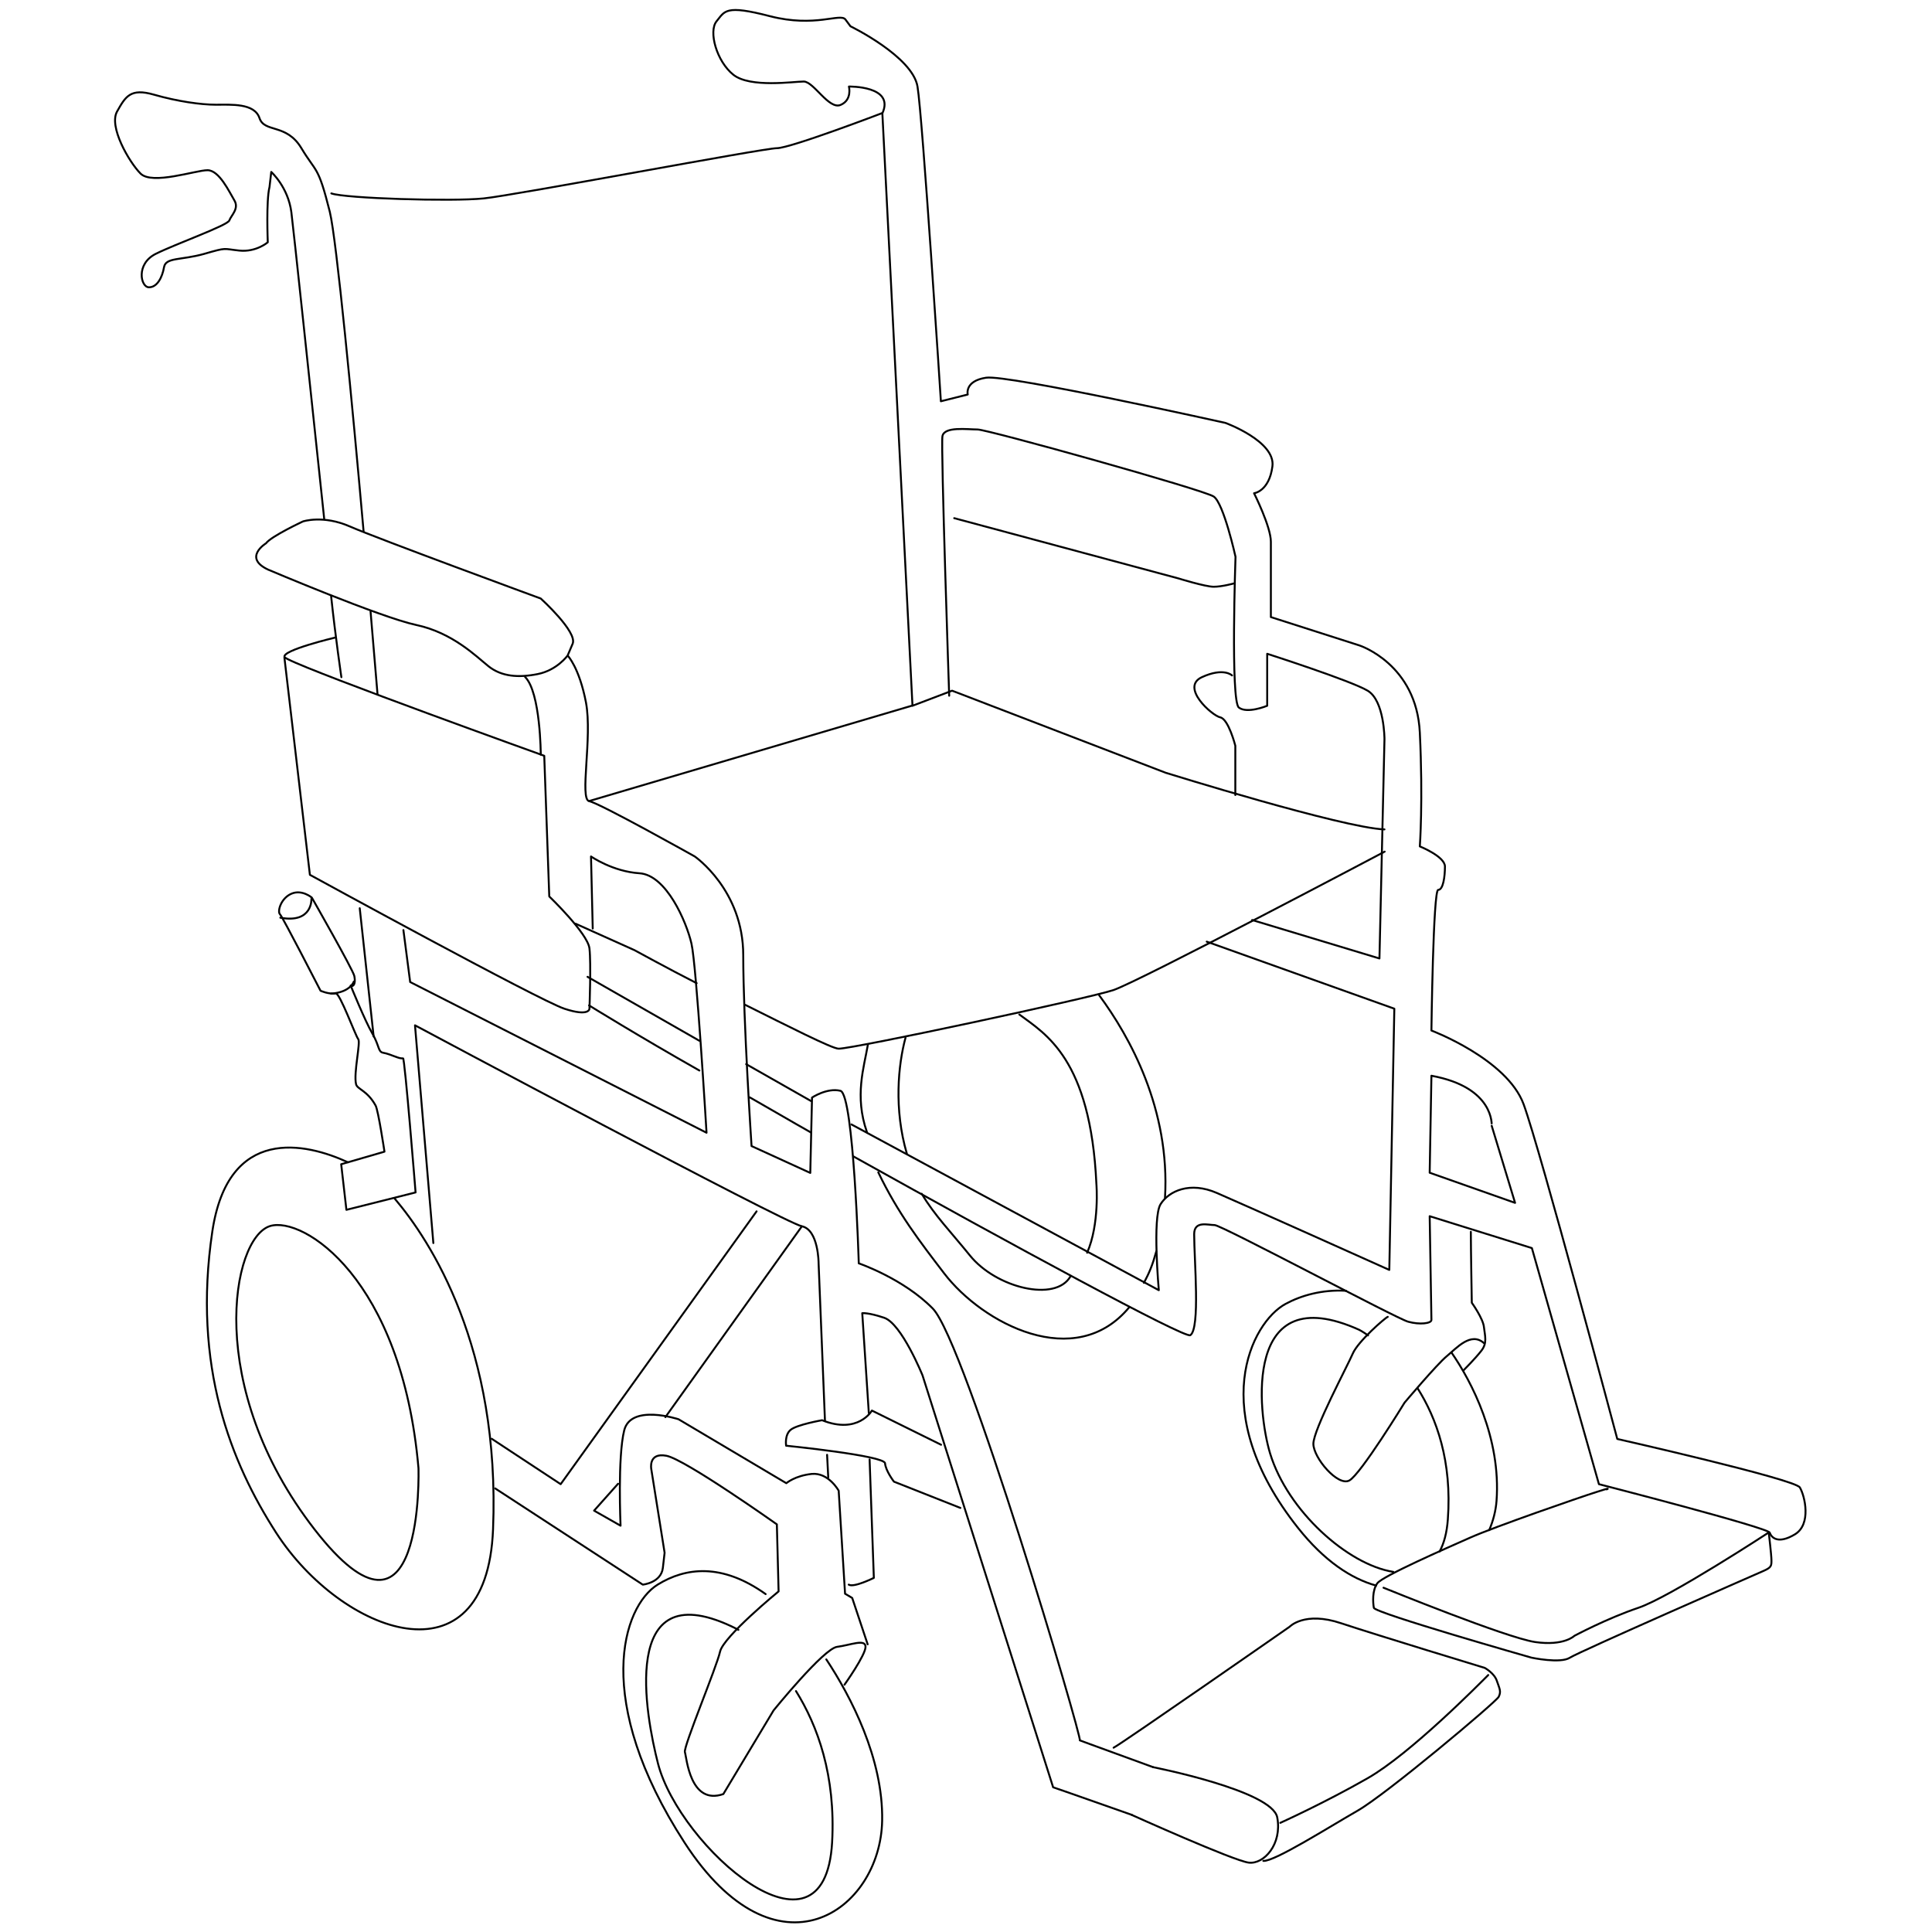 <?xml version="1.0" encoding="utf-8" ?>
<!--
	https://github.com/Duxxie/duxxie-images
	This work is licenced by https://creativecommons.org/licenses/by-sa/4.0/
-->
<svg version="1.1" id="duwrolstoel-svg" xmlns="http://www.w3.org/2000/svg" xmlns:xlink="http://www.w3.org/1999/xlink" x="0px" y="0px" width="1000px" height="1000px" viewBox="0 0 1000 1000" style="enable-background:new 0 0 1000 1000;" xml:space="preserve">
	<style type="text/css">
	#duwrolstoel-svg .st0{fill:none;stroke:currentColor;stroke-linecap:round;stroke-linejoin:round;stroke-miterlimit:10;}
</style>
	<path class="st0" d="M360.6,508.9c-14.5-7.4-32.2-17.1-32.2-17.1l-30.5-13.7" />
	<path class="st0" d="M716.7,440.8c0,0-127.5,67.4-140.5,71.7c-13,4.3-134.3,30.3-142.1,30.3c-3.4,0-26.5-11.8-48.4-22.7" />
	<path class="st0" d="M171.5,100.1c6.9,2.6,62.4,4.3,78.9,2.6s144.7-26,151.7-26s54.6-18.2,54.6-18.2l15.6,306.8l20.5-7.8L603.4,400
	c0,0,91.6,28.5,113.2,29.3" />
	<path class="st0" d="M204.3,620.4c18.4,21.7,54.7,77,50.9,171.2c-3.3,82.1-78.5,54.1-112.3,1.7c-23.3-36.2-43.4-86.1-33-155.9
	c8.2-55,48.4-45.9,70.2-35.8" />
	<path class="st0" d="M139.8,634.6c16.9-5.2,68.2,26.9,76.8,125.3c0,0,3.4,105.4-53.8,31.7S119.9,640.7,139.8,634.6z" />
	<path class="st0" d="M448.7,585.9c-6.5-18.6-1.5-33.4,0.5-45.1" />
	<path class="st0" d="M584.6,676.5c-28,34-76.1,8.5-95.9-17.4c-12.3-16.1-23.9-31-34.1-52.3" />
	<path class="st0" d="M598.5,647.7c-2,7.2-3.6,11-6.4,16.3" />
	<path class="st0" d="M568.9,515.1c15.9,21.5,36.8,59.1,34.1,104.9" />
	<path class="st0" d="M469.4,597.2c-6.8-23.2-4.5-46.1-0.7-60.1" />
	<path class="st0" d="M554.1,660.6c-7.7,13.6-38.6,6-52.1-10.8c-9.7-12-18.4-20.9-24.9-31.9" />
	<path class="st0" d="M527.6,525.1c13.4,10,36.9,22.8,39.9,87.8c0,0,1.7,20.7-4.8,35.5" />
	<path class="st0" d="M427.7,858.9c12.7,19.2,29.5,51.4,28.9,83.5c-0.9,46.8-54.6,84.9-102.3,11.3s-32.1-122.2-13.9-133.5
	c14.4-8.9,33.2-11.3,55.9,4.9" />
	<path class="st0" d="M412,875.3c11.1,17.8,20.6,43.5,18.7,78.3c-3.9,68.5-79,2.2-90.1-40.7c-6.4-24.9-20.2-98.1,37.6-71.3
	c1.3,0.6,2.7,1.3,4,2" />
	<path class="st0" d="M712.3,820.7c-13-3.6-26.9-12.8-40.4-29.8c-48-60.5-24.1-106.5-6.5-116c8.1-4.4,19-7.5,31.3-6.8" />
	<path class="st0" d="M751.3,700.1c10.4,15,25.7,44.3,23.3,76.8c-0.4,5.1-1.7,10.2-3.8,15.1" />
	<path class="st0" d="M721.2,813.6c-23.6-3.7-54.7-31.5-63.8-61.3c-6.5-21.4-14.1-91.1,46.1-64c0,0,1.8,0.9,4.6,2.9" />
	<path class="st0" d="M733.7,718.5c9.9,15.6,17.9,37.9,15.7,67.9c-0.5,7-2,12.5-4.3,16.7" />
	<path class="st0" d="M440.7,582l159.1,85.8c0,0-3.4-37.6,0.9-44.5c4.3-6.9,15.3-11.9,29.2-5.8c13.5,5.8,89.2,39.8,89.2,39.8
	l2.6-135.2l-97.1-34.7" />
	<line class="st0" x1="386.2" y1="550.8" x2="419.8" y2="569.9" />
	<line class="st0" x1="304.1" y1="505.6" x2="362" y2="538.7" />
	<path class="st0" d="M362,554.1c-31.1-17.6-57.1-33.7-57.1-33.7" />
	<path class="st0" d="M419.8,586.2c-9.1-5.1-23.2-13.4-31.7-18.2" />
	<path class="st0" d="M441.8,598.6c81.4,45.4,171.5,94.3,174.3,92.5c5.2-3.5,2-38.7,2-52.3c0-7.1,7.1-4.7,10.6-4.7s94,48.3,100.1,50
	c6.1,1.7,12.1,0.9,12.1-0.9c0-1.7-0.9-53.7-0.9-53.7l52.9,16.5l34.7,122.2c0,0,87.5,22.5,88.4,25.1c0.9,2.6,4.3,6.1,13,0.9
	s5.2-19.9,2.6-24.3c-2.6-4.3-94.5-25.1-94.5-25.1s-39.9-149.9-48.5-173.3c-8.7-23.4-47.7-38.1-47.7-38.1s0.9-72.8,3.5-72.8
	c2.6,0,3.5-6.9,3.5-12.1s-13-10.4-13-10.4s1.7-23.4,0-58.9c-1.7-35.5-31.2-45.1-31.2-45.1l-45.9-14.7c0,0,0-31.2,0-39
	s-8.7-25.1-8.7-25.1s7.8-0.9,9.5-13.9c1.7-13-24.3-22.5-24.3-22.5s-112.7-25.1-123.9-23.4c-11.3,1.7-9.5,8.7-9.5,8.7l-13.9,3.5
	c0,0-9.5-147.3-12.1-162.9s-34.7-31.2-34.7-31.2s0,0-2.6-3.5c-2.6-3.5-15.6,4.3-39-1.7c-23.4-6.1-23.4-2.6-27.7,2.6
	c-4.3,5.2,0,20.8,8.7,27.7c8.7,6.9,31.2,3.5,36.4,3.5s13,14.7,19.1,12.1c6.1-2.6,4.3-9.5,4.3-9.5s23.9-0.5,17.3,13.9" />
	<path class="st0" d="M648.1,476.2l65.9,19.9l2.6-113.5c0,0,0-19.9-8.7-25.1s-52-19.1-52-19.1v26.9c0,0-10.4,4.3-14.7,0.9
	c-4.3-3.5-1.7-78-1.7-78s-6.1-27.7-11.3-31.2c-5.2-3.5-117-34.7-122.2-34.7s-17.3-1.7-18.2,3.5c-0.9,5.2,3.5,134.3,3.5,134.3" />
	<path class="st0" d="M740.9,556.8L740,607l44.2,15.6l-12.1-39.9C772.1,582.8,773.8,562.8,740.9,556.8z" />
	<path class="st0" d="M171.4,308.7c2.3,21.6,5.3,41.8,5.3,41.8" />
	<path class="st0" d="M188.2,275.1c-5.8-65.5-14-151.2-17.5-165.5c-6.1-24.3-6.9-19.9-14.7-32.9c-7.8-13-19.1-7.8-21.7-15.6
	c-2.6-7.8-14.7-6.9-22.5-6.9s-19.9-1.7-32.1-5.2s-14.7,0.9-19.1,8.7s6.1,26,12.1,32.1s28.6-1.7,34.7-1.7c6.1,0,11.3,11.3,13.9,15.6
	s-1.7,7.8-2.6,10.4c-0.9,2.6-27.7,12.1-38.1,17.3c-10.4,5.2-7.8,17.3-3.5,17.3s6.9-5.2,7.8-10.4c0.9-5.2,8.7-3.5,20.8-6.9
	c12.1-3.5,9.5-2.6,18.2-1.7c8.7,0.9,14.7-4.3,14.7-4.3s-0.9-21.7,0.9-28.6l0.9-7.8c0,0,8.7,7.8,10.4,20.8c1,7.6,10,92.6,17,158.7" />
	<path class="st0" d="M195.4,359.3c0,0-1.9-22.5-3.6-42.8" />
	<path class="st0" d="M208.8,481.4l3.5,26.9l153.4,78c0,0-5.2-86.7-7.8-97.9c-2.6-11.3-13-35.5-26.9-36.4
	c-13.9-0.9-25.1-8.7-25.1-8.7l0.9,37.3" />
	<path class="st0" d="M450.1,755.4l2.2,61.3c0,0-10.4,5.2-13,3.5" />
	<path class="st0" d="M585.9,939.4l-34.7-12.2l-6.1-2.1l-67.6-213.2c0,0-10.8-26.7-19.8-29.8c-8.2-2.8-11.4-2.4-11.4-2.4l3.4,51.7" />
	<path class="st0" d="M596.9,914.7c0,0,61.6,12.1,64.2,26c2.6,13.9-6.9,24.3-14.7,23.4c-7.8-0.9-60.6-24.7-60.6-24.7" />
	<path class="st0" d="M427,735.4l-3.3-81.6c0,0,0-17.3-8.7-19.1c-8.7-1.7-200.2-104-200.2-104l9.5,112.7" />
	<line class="st0" x1="428.7" y1="764.7" x2="428.1" y2="753" />
	<line class="st0" x1="186.2" y1="470.1" x2="193.4" y2="536.5" />
	<polyline class="st0" points="254.5,744.7 290.2,768.2 391.6,627 " />
	<path class="st0" d="M256.3,770.4l76.4,49.8c0,0,9.5-0.9,10.4-8.7c0.9-7.8,0.9-7.8,0.9-7.8l-6.9-43.3c0,0-1.7-8.7,7.8-6.9
	c9.5,1.7,57.2,35.5,57.2,35.5l0.9,34.7c0,0-28.6,23.4-30.3,31.2c-1.7,7.8-19.1,49.4-18.2,52c0.9,2.6,2.6,27.7,19.9,21.7l26-43.3
	c0,0,26-32.1,32.9-32.9c6.9-0.9,14.7-4.3,14.7,0S437.1,872,437.1,872" />
	<path class="st0" d="M449.1,851.1l-8-24l-3.7-2.2l-3.3-53.3c0,0-5.2-9.5-13.9-8.7c-8.7,0.9-13.2,4.8-13.2,4.8l-55.8-33.1
	c0,0-24.6-8.1-28.1,5.7s-1.9,49.4-1.9,49.4l-13.7-7.8l12.4-13.9" />
	<line class="st0" x1="415" y1="634.8" x2="344.4" y2="733.5" />
	<line class="st0" x1="472.2" y1="365.2" x2="305" y2="414.6" />
	<path class="st0" d="M173.5,330c0,0-27.9,6.6-26.2,10.1c0.1,0.2,0.7,0.6,1.7,1.1c15.5,7.9,132.7,50,132.7,50l2.6,72.8
	c0,0,19.9,19.1,20.8,26.9c0.9,7.8,0,31.2,0,31.2s0,4.3-13,0c-13-4.3-131.7-69.3-131.7-69.3l-13.2-112.5" />
	<path class="st0" d="M493.9,268.2L610,299.4c0,0,13.9,4.3,18.2,4.3s10.4-1.7,10.4-1.7" />
	<path class="st0" d="M637.7,349.6c0,0-4.3-4.3-15.6,0.9c-11.3,5.2,5.2,19.9,9.5,20.8s7.8,14.7,7.8,14.7l0,25.5" />
	<path class="st0" d="M761.3,637.6c0,8.6,0.5,36.7,0.5,36.7s5.9,8.2,6.3,12.7c0.5,4.5,1.8,8.2-1.4,12.2c-3.2,4.1-9.1,10-9.1,10" />
	<path class="st0" d="M718.3,681.6c-1.4,0.5-15.4,12.7-18.1,19c-2.7,6.3-20.4,39.4-20.4,46.7c0,7.3,12.7,22.2,18.6,19
	c5.9-3.2,28.6-40.3,28.6-40.3s16.8-19.9,21.8-24c5-4.1,12.6-13,19.4-6.7" />
	<path class="st0" d="M487.1,747.8l-35.8-17.7c0,0-7.1,12.5-25.8,5c0,0-13.1,2.3-16.3,5s-2.3,8.2-2.3,8.2s50.9,5.1,51.2,9.1
	c0.3,3.9,4.6,9.5,4.6,9.5l34.4,13.6" />
	<path class="st0" d="M576.4,904.6c3.2-1.4,91.1-62.6,91.1-62.6s7.7-8.2,26.7-1.8c19,6.3,74.3,23.1,74.3,23.1s5,2.7,6.3,6.8
	c1.4,4.1,2.3,5.4,0.9,8.2c-1.4,2.7-58,50.3-73,58.9c-15,8.6-43.1,26.4-48.8,26" />
	<path class="st0" d="M831.6,770.9c0,0,3.2-1.4-5.4,1.4c-8.6,2.7-53,18.1-65.3,23.6c-12.2,5.4-45.3,19.9-48,23.6
	c-2.7,3.6-2.3,10-1.8,12.7c0.5,2.7,81.6,25.8,81.6,25.8s15,3.2,19.9,0c5-3.2,96.1-43.1,100.2-44.9s4.1-2.7,4.1-5.4
	c0-2.7-1.4-14.5-1.4-14.5s-51.2,33.5-67.5,39s-33.1,14.5-33.1,14.5s-5.4,5.4-20.4,3.2c-15.1-2.3-77.1-27.6-78.4-28.1" />
	<path class="st0" d="M770.3,867c-4.5,4.5-40.2,40.7-62.4,53.4c-22.2,12.7-45.2,23.1-45.2,23.1" />
	<path class="st0" d="M596.9,914.7l-32.6-11.9l-5.4-2c1.5-0.5-59.4-206.6-76.1-223.5c-15.2-15.5-38.3-23.4-38.3-23.4
	s-2.6-87.5-9.5-89.3c-6.9-1.7-14.7,3.5-14.7,3.5l-0.9,39L389,593.2c0,0-4.3-65-4.3-98.8s-25.1-51.1-25.1-51.1s-49.4-27.7-54.6-28.6
	c-5.2-0.9,1.7-32.9-1.7-51.1c-3.5-18.2-9.5-24.3-9.5-24.3s0,0,2.6-6.1c2.6-6.1-16.5-23.4-16.5-23.4s-84.9-31.2-98.8-37.3
	c-13.9-6.1-24.3-2.6-24.3-2.6s-16.5,7.7-19.1,11.3c0,0-12.1,7.4,1,13.6c0,0,58.1,24.7,76.8,28.7s30.7,16,37.4,21.4
	c6.7,5.3,15.4,6,25.4,4c10-2,15.4-9.5,15.4-9.5" />
	<path class="st0" d="M279.9,390.6c0,0-0.1-32.2-8.1-40.2" />
	<path class="st0" d="M179.3,626.2l35.8-9c0,0-5.6-69.9-6.5-69.5c-1.6,0.7-6.2-2.1-10.3-2.8c-2.7-0.5-1.8-3.4-5.6-10
	c-3.8-6.5-11.2-24.8-11.2-24.8c0.5,0.8,2.9,0.3,1.9-4.9c-0.6-3.1-22-40.6-22-40.6s-5.1-4.4-10.6-2s-7.3,9.2-5.9,10.6
	c1.4,1.4,21,39.6,21,39.6s4.1,1.9,7.9,1.4c2.1-0.3,10.2,21.9,11.6,23.6s-2.5,17.6-1.1,23.4c0.6,2.6,5.8,3.2,10.1,11
	c1.4,2.5,4.6,23.9,4.6,23.9l-22.4,6.5L179.3,626.2z" />
	<path class="st0" d="M161.2,465.2c0,0,0.7,12.9-16.1,9.8" />
	<path class="st0" d="M183.1,508.1c0,0-1.7,5.5-11.7,6.2" />
</svg>
